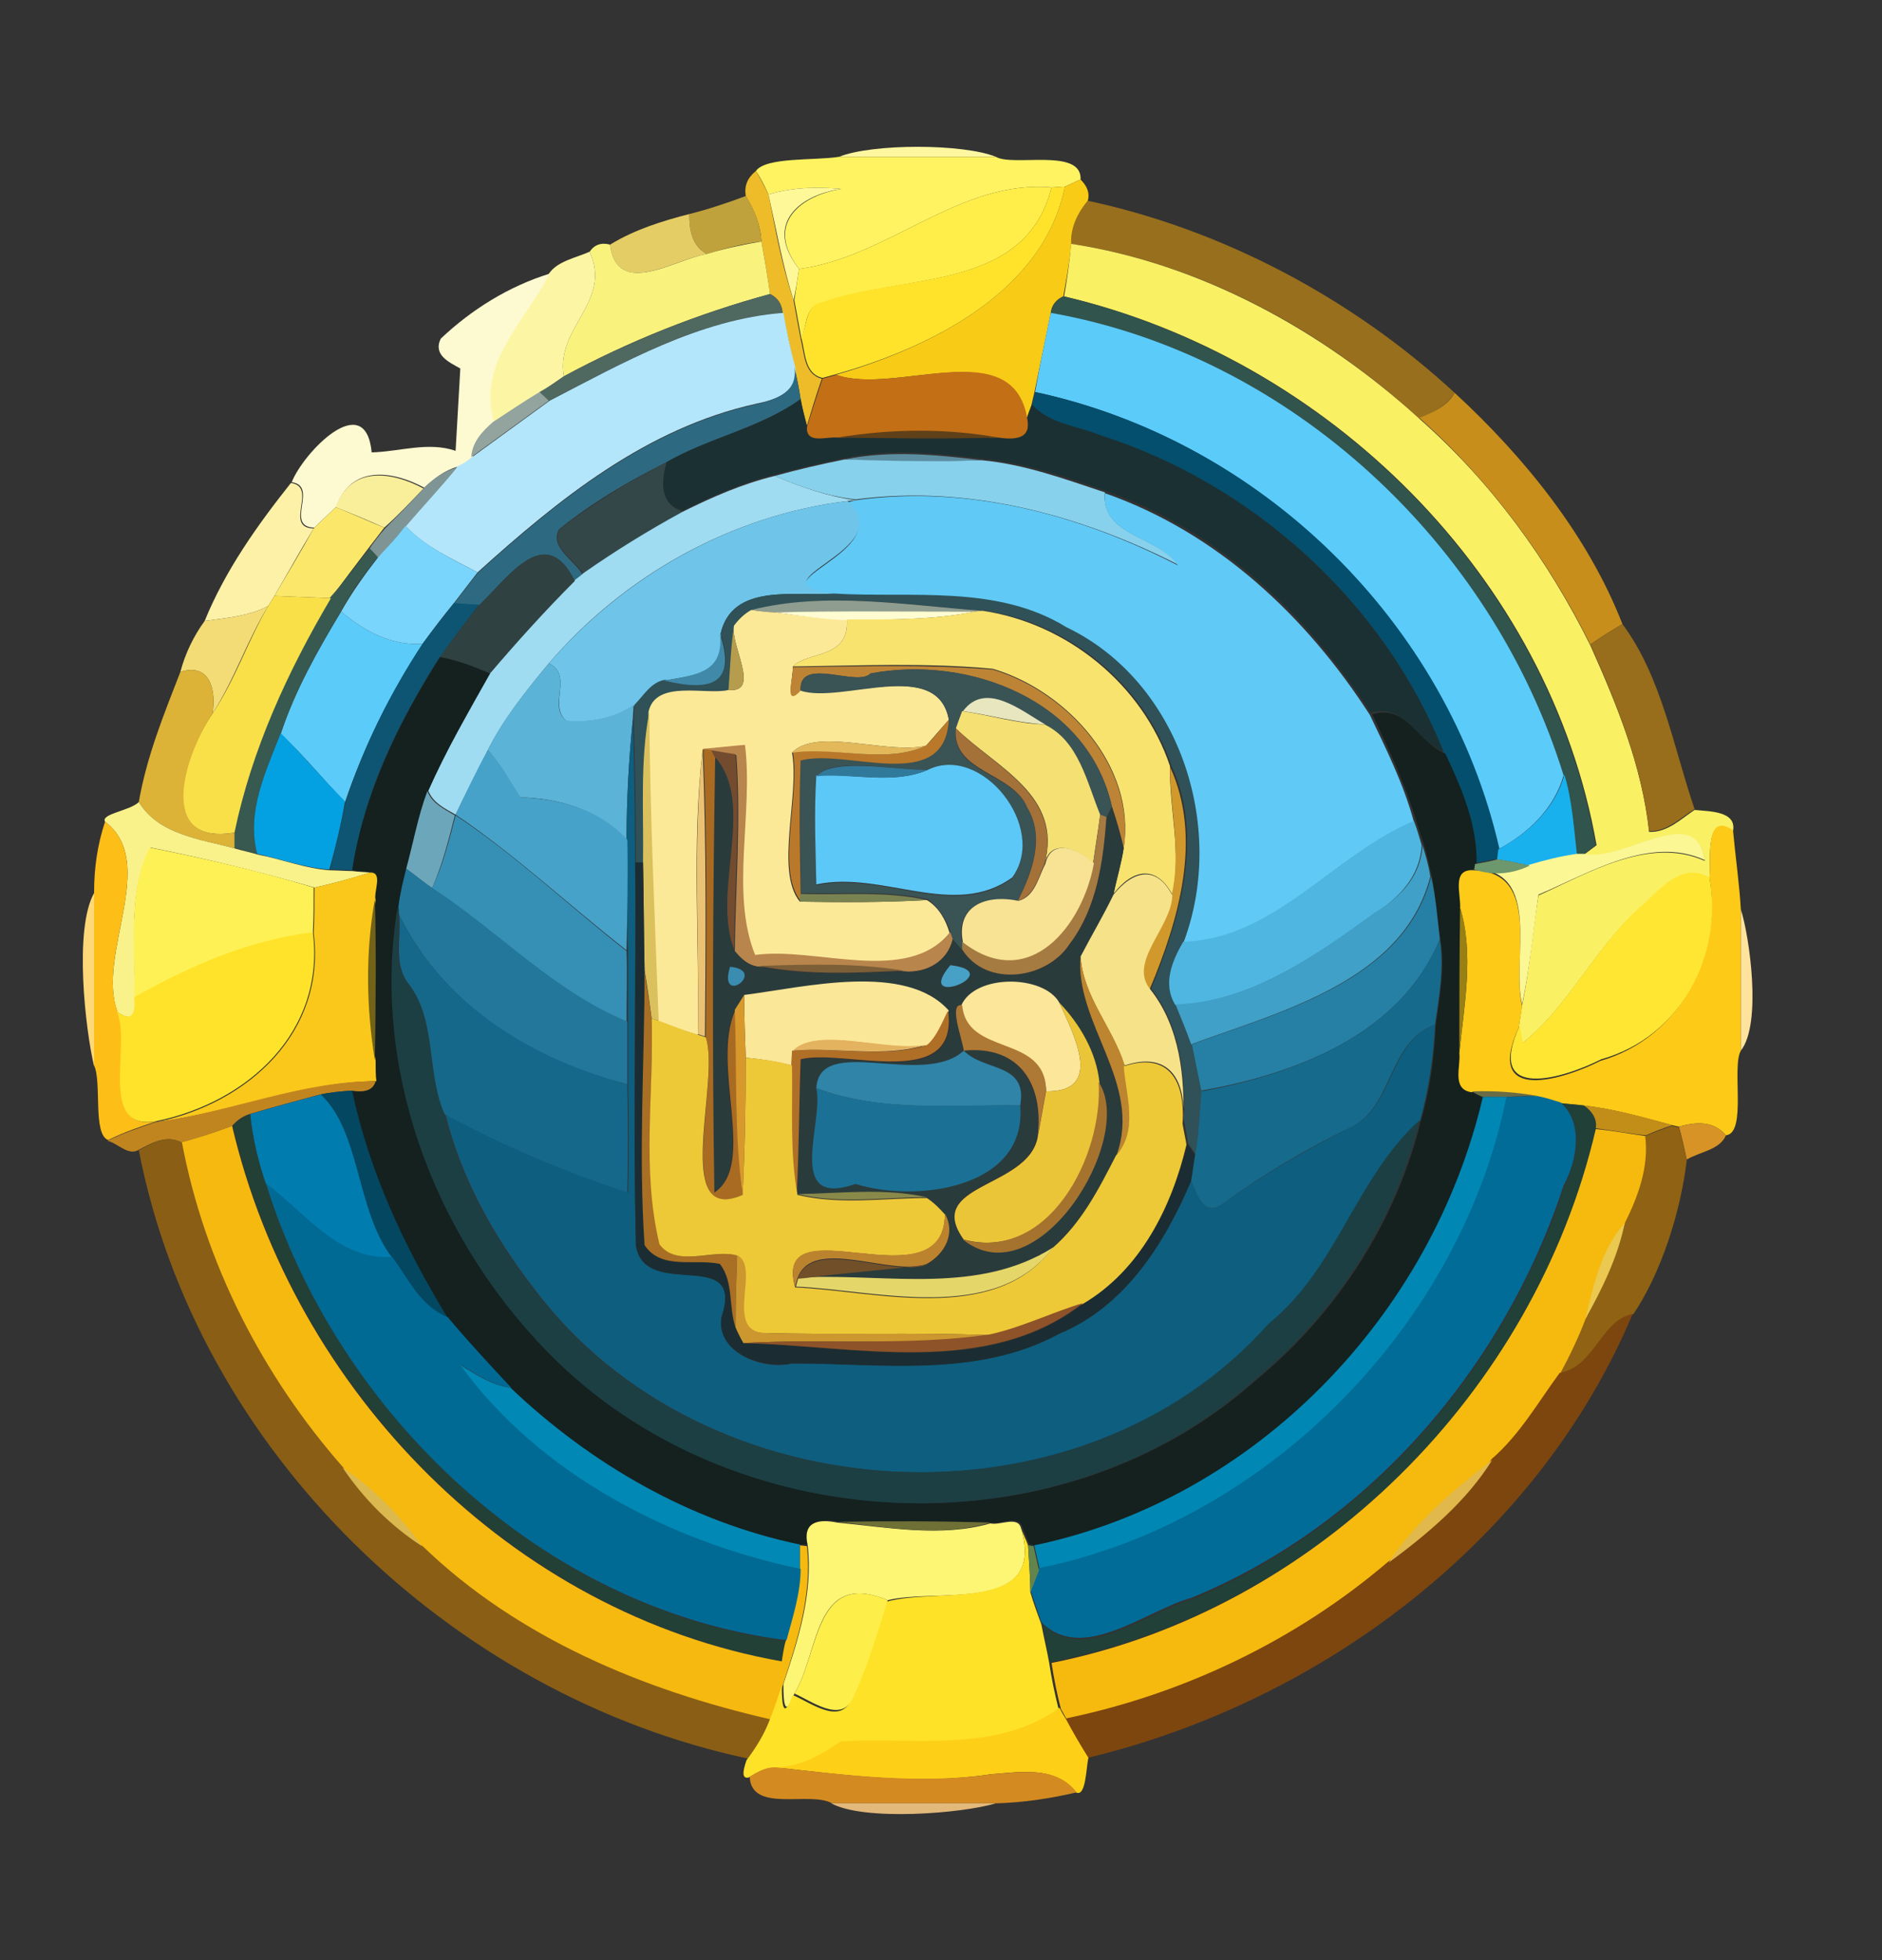 <?xml version="1.0" encoding="utf-8"?>
<!-- Generator: Adobe Illustrator 26.0.3, SVG Export Plug-In . SVG Version: 6.00 Build 0)  -->
<svg version="1.1" id="Layer_1" xmlns="http://www.w3.org/2000/svg" xmlns:xlink="http://www.w3.org/1999/xlink" x="0px" y="0px"
	 viewBox="0 0 240 250" style="enable-background:new 0 0 240 250;" xml:space="preserve">
<rect x="0" y="0" width="240" height="250" fill="#333333" stroke="none"/>
<style type="text/css">
	.st0{fill:#FEF7A1;}
	.st1{fill:#FFF362;}
	.st2{fill:#EEBC29;}
	.st3{fill:#FFEE49;}
	.st4{fill:#F8CB17;}
	.st5{fill:#FFF898;}
	.st6{fill:#FFE32B;}
	.st7{fill:#BFA23B;}
	.st8{fill:#986F1D;}
	.st9{fill:#E5CD65;}
	.st10{fill:#F9F37E;}
	.st11{fill:#F9F064;}
	.st12{fill:#FCF6A4;}
	.st13{fill:#FDF9D1;}
	.st14{fill:#4F6961;}
	.st15{fill:#31544C;}
	.st16{fill:#B3E6FB;}
	.st17{fill:#5BCBFA;}
	.st18{fill:#2D6A82;}
	.st19{fill:#C36F16;}
	.st20{fill:#93A39D;}
	.st21{fill:#044F6D;}
	.st22{fill:#C78E1C;}
	.st23{fill:#1B3033;}
	.st24{fill:#5F4018;}
	.st25{fill:#5B8EA1;}
	.st26{fill:#7F9595;}
	.st27{fill:#344748;}
	.st28{fill:#87D1EC;}
	.st29{fill:#F9EE9A;}
	.st30{fill:#9FDBF1;}
	.st31{fill:#FDF1A8;}
	.st32{fill:#60C9F6;}
	.st33{fill:#6EC5E9;}
	.st34{fill:#FBE86B;}
	.st35{fill:#79D5FB;}
	.st36{fill:#375950;}
	.st37{fill:#304141;}
	.st38{fill:#F9E049;}
	.st39{fill:#2F5157;}
	.st40{fill:#F3DC76;}
	.st41{fill:#0D5572;}
	.st42{fill:#8F9D91;}
	.st43{fill:#FCE998;}
	.st44{fill:#FFFCD2;}
	.st45{fill:#F8E36E;}
	.st46{fill:#B59D4D;}
	.st47{fill:#986D1B;}
	.st48{fill:#4089A9;}
	.st49{fill:#14211F;}
	.st50{fill:#DCB336;}
	.st51{fill:#5BB3D7;}
	.st52{fill:#BD8436;}
	.st53{fill:#3A5355;}
	.st54{fill:#E8E6BE;}
	.st55{fill:#DAC15D;}
	.st56{fill:#F4E073;}
	.st57{fill:#0E5E7F;}
	.st58{fill:#BA792A;}
	.st59{fill:#A47139;}
	.st60{fill:#04A1E2;}
	.st61{fill:#B8854C;}
	.st62{fill:#E2B85B;}
	.st63{fill:#46A2C9;}
	.st64{fill:#EAC274;}
	.st65{fill:#A96B22;}
	.st66{fill:#734B2F;}
	.st67{fill:#2A3B3C;}
	.st68{fill:#5CC8F7;}
	.st69{fill:#31799B;}
	.st70{fill:#D1992C;}
	.st71{fill:#19B1ED;}
	.st72{fill:#6CA6BA;}
	.st73{fill:#F9F28B;}
	.st74{fill:#3690B6;}
	.st75{fill:#A57B42;}
	.st76{fill:#FEBE18;}
	.st77{fill:#4FB6E1;}
	.st78{fill:#FDCA17;}
	.st79{fill:#FCF795;}
	.st80{fill:#FEF155;}
	.st81{fill:#F7E393;}
	.st82{fill:#40A0C7;}
	.st83{fill:#1B2D32;}
	.st84{fill:#6D976C;}
	.st85{fill:#F9C81A;}
	.st86{fill:#22779B;}
	.st87{fill:#F6E289;}
	.st88{fill:#FFE632;}
	.st89{fill:#2680A5;}
	.st90{fill:#FFD977;}
	.st91{fill:#798351;}
	.st92{fill:#726318;}
	.st93{fill:#1C3F44;}
	.st94{fill:#998015;}
	.st95{fill:#FFE39D;}
	.st96{fill:#15688A;}
	.st97{fill:#FFE32A;}
	.st98{fill:#166A8C;}
	.st99{fill:#BD852F;}
	.st100{fill:#3A8DB1;}
	.st101{fill:#7C5E37;}
	.st102{fill:#47A0C6;}
	.st103{fill:#A96F24;}
	.st104{fill:#FBE798;}
	.st105{fill:#FBE69A;}
	.st106{fill:#D8992C;}
	.st107{fill:#AE7835;}
	.st108{fill:#EBC538;}
	.st109{fill:#B06F27;}
	.st110{fill:#EEC937;}
	.st111{fill:#E4B35F;}
	.st112{fill:#2F84A8;}
	.st113{fill:#C18520;}
	.st114{fill:#A5732E;}
	.st115{fill:#044761;}
	.st116{fill:#1B7195;}
	.st117{fill:#696C45;}
	.st118{fill:#017CAF;}
	.st119{fill:#0187B3;}
	.st120{fill:#016C97;}
	.st121{fill:#214038;}
	.st122{fill:#C38E18;}
	.st123{fill:#234037;}
	.st124{fill:#D79325;}
	.st125{fill:#F6B910;}
	.st126{fill:#F6BA0F;}
	.st127{fill:#906213;}
	.st128{fill:#8A5E15;}
	.st129{fill:#006A95;}
	.st130{fill:#89894A;}
	.st131{fill:#BC832E;}
	.st132{fill:#EBC850;}
	.st133{fill:#E5D669;}
	.st134{fill:#CC972E;}
	.st135{fill:#704F29;}
	.st136{fill:#8E5328;}
	.st137{fill:#7D460E;}
	.st138{fill:#0188B4;}
	.st139{fill:#E0B84B;}
	.st140{fill:#DCB94E;}
	.st141{fill:#FDF574;}
	.st142{fill:#6F7035;}
	.st143{fill:#FEE227;}
	.st144{fill:#63844D;}
	.st145{fill:#FEEE49;}
	.st146{fill:#FDD017;}
	.st147{fill:#D38B21;}
	.st148{fill:#E3B87B;}
</style>
<g id="_x23_fef7a1ff">
	<path class="st0" d="M107,20c4.2-1.7,15.8-1.7,20,0C120.3,20,113.7,20,107,20z"/>
</g>
<g id="_x23_fff362ff">
	<path class="st1" d="M96.4,21.8c1.3-1.8,7.5-1.3,10.6-1.8c6.7,0,13.3,0,20,0c2.2,1.3,11-1.2,10.8,2.9c-0.5,0.2-1.5,0.7-2,0.9
		c-0.4,0-1.3,0.1-1.7,0.1c-11.8-1-20.8,8.9-32.2,10.4c-4.5-5.8,0.3-9.4,5.4-10.2c-3.1-0.3-6.3-0.2-9.3,0.7
		C97.5,23.7,97,22.7,96.4,21.8z"/>
</g>
<g id="_x23_eebc29ff">
	<path class="st2" d="M96.4,21.8c0.6,1,1.1,2,1.6,3c0.9,4.5,1.7,9.1,3.2,13.5c0.3,1.7,0.6,3.3,0.9,4.9c0.5,1.9,0.4,4.5,2.7,5.1
		c-0.7,2-1.3,4-1.9,6c-0.3-1.1-0.6-2.2-0.8-3.4c-0.2-1.4-0.5-2.8-0.8-4.1c-0.5-2.3-1-4.6-1.5-6.9c-0.1-1.1-0.6-1.9-1.6-2.4
		c-0.3-2.2-0.7-4.5-1.1-6.7c-0.1-2.1-0.9-4-2-5.8C94.9,23.7,95.3,22.7,96.4,21.8z"/>
</g>
<g id="_x23_ffee49ff">
	<path class="st3" d="M101.9,34.3c11.4-1.5,20.4-11.4,32.2-10.4c-3.4,13.5-19.1,10.9-29.4,14.8c-2.1,0.4-1.8,3-2.5,4.5
		c-0.3-1.6-0.6-3.3-0.9-4.9C101.5,36.9,101.7,35.6,101.9,34.3z"/>
</g>
<g id="_x23_f8cb17ff">
	<path class="st4" d="M135.8,23.8c0.5-0.2,1.5-0.7,2-0.9c0.9,0.9,1.2,1.8,0.9,2.8c-1.3,1.6-2.1,3.4-2.1,5.5c-0.2,2.2-0.6,4.4-1,6.6
		c-0.9,0.4-1.5,1.1-1.6,2.1c-0.7,3.4-1.4,6.8-2.1,10.2c-0.1,0.4-0.3,1.3-0.4,1.7c-0.1,0.4-0.4,1.2-0.6,1.6
		c-1.9-10.9-16.8-2.9-24.3-5.6C118.7,44.3,133.1,37.2,135.8,23.8z"/>
</g>
<g id="_x23_fff898ff">
	<path class="st5" d="M98,24.8c3-0.9,6.2-1,9.3-0.7c-5.2,0.7-10,4.4-5.4,10.2c-0.2,1.3-0.4,2.6-0.7,4C99.8,33.9,99,29.3,98,24.8z"/>
</g>
<g id="_x23_ffe32bff">
	<path class="st6" d="M134.1,23.9c0.4,0,1.3-0.1,1.7-0.1c-2.7,13.4-17.1,20.5-29.1,23.9c-0.4,0.1-1.4,0.4-1.8,0.5
		c-2.3-0.5-2.2-3.2-2.7-5.1c0.7-1.5,0.5-4.1,2.5-4.5C115,34.8,130.7,37.4,134.1,23.9z"/>
</g>
<g id="_x23_bfa23bff">
	<path class="st7" d="M87.9,27.3c2.4-0.6,4.8-1.4,7.2-2.3c1.1,1.7,1.9,3.7,2,5.8c-2.4,0.3-4.7,0.9-7,1.6
		C88.2,31.3,87.9,29.3,87.9,27.3z"/>
</g>
<g id="_x23_986f1dff">
	<path class="st8" d="M136.6,31.1c-0.1-2.1,0.8-3.9,2.1-5.5c17.3,3.7,33.8,12.5,46.8,24.5c-1,1.7-2.8,2.5-4.5,3.3
		C168.8,42.2,153.2,33.6,136.6,31.1z"/>
</g>
<g id="_x23_e5cd65ff">
	<path class="st9" d="M77.8,31.2c3.1-1.9,6.6-3,10.1-3.9c0,2,0.3,4,2.2,5.1C85.9,33.1,78.7,38.1,77.8,31.2z"/>
</g>
<g id="_x23_f9f37eff">
	<path class="st10" d="M75.2,32.1c0.6-0.9,1.5-1.2,2.6-0.9c0.9,6.9,8.2,1.9,12.3,1.2c2.3-0.7,4.7-1.2,7-1.6c0.4,2.2,0.8,4.5,1.1,6.7
		c-9.2,2.5-18,6-26.3,10.5C70.8,41.7,78.1,38.6,75.2,32.1z"/>
</g>
<g id="_x23_f9f064ff">
	<path class="st11" d="M136.6,31.1c16.5,2.5,32.1,11.1,44.4,22.3c9.2,8.1,16.4,18,21.8,28.9c3.4,7.6,6.6,15.4,7.5,23.8
		c2.3,0.1,4-1.6,5.8-2.8c1.8,0.2,5.4,0.1,4.9,2.7c-3.6-2.5-2.8,3.6-3,6c-3.8-2.1-6.4,1.9-9.1,4c-5.6,5.1-8.9,12.4-14.8,17.1
		c-0.1-0.5-0.3-1.6-0.4-2.2c0.1-0.7,0.3-2,0.4-2.7c1-4.6,1.3-9.3,2.1-14c6.3-2.8,14.1-7.6,21.2-4.4c-1.1-7.6-10.6,0.3-15.4-0.8
		c0.4-0.3,1.2-0.9,1.6-1.2c-6-34.3-34.3-62.1-67.9-70C136.1,35.5,136.4,33.3,136.6,31.1z"/>
</g>
<g id="_x23_fcf6a4ff">
	<path class="st12" d="M70,34.9c1.1-1.6,3.4-2,5.2-2.8c2.9,6.5-4.4,9.6-3.3,15.9c-1,0.7-2,1.4-3.1,2.1c-2,1.2-4,2.5-5.9,3.8
		C60.7,46.3,66.9,41,70,34.9z"/>
</g>
<g id="_x23_fdf9d1ff">
	<path class="st13" d="M56.2,43.2c3.9-3.7,8.7-6.7,13.9-8.3c-3.1,6.1-9.3,11.4-7.1,18.9c-1.4,1.2-2.7,2.6-2.7,4.5
		c-0.5,0.5-1.2,0.9-1.9,1.2c-1.7,0.5-3,1.5-4.3,2.7c-4.1-2.2-9.3-2.9-11.2,2.4c-0.9,0.9-1.9,1.8-2.8,2.7c-3.9-0.1,0.6-5.3-2.9-5.8
		c1.5-3.8,9.4-12,10.2-3.8c3.6-0.1,7.2-1.4,10.7-0.2c0.2-3.5,0.4-7,0.6-10.5C57.3,46.2,55.2,45.3,56.2,43.2z"/>
</g>
<g id="_x23_4f6961ff">
	<path class="st14" d="M71.9,48c8.4-4.5,17.2-8,26.3-10.5c1,0.5,1.5,1.3,1.6,2.4c-10.7,0.8-20.4,6.4-29.8,11.2
		c-0.3-0.3-0.9-0.8-1.2-1.1C69.9,49.4,70.9,48.7,71.9,48z"/>
</g>
<g id="_x23_31544cff">
	<path class="st15" d="M134,39.9c0.2-1,0.7-1.7,1.6-2.1c33.6,7.9,61.9,35.7,67.9,70c-0.4,0.3-1.2,0.9-1.6,1.2l-0.9,0.1
		c-0.4-3.4-0.6-6.9-1.6-10.2C190.3,69.4,164.6,45.3,134,39.9z"/>
</g>
<g id="_x23_b3e6fbff">
	<path class="st16" d="M70.1,51.1c9.3-4.8,19.1-10.4,29.8-11.2c0.4,2.3,0.9,4.6,1.5,6.9c0.5,3.2-2.5,4.2-5,4.7
		C82.4,54.6,71.2,63.7,60.9,73c-3.2-1.7-6.6-3.2-9.2-5.9c2.2-2.5,4.4-5,6.6-7.6c0.7-0.3,1.3-0.7,1.9-1.2
		C63.5,55.9,66.8,53.5,70.1,51.1z"/>
</g>
<g id="_x23_5bcbfaff">
	<path class="st17" d="M134,39.9c30.6,5.4,56.3,29.5,65.4,59c-1.2,4.2-4.5,7.4-8.3,9.4C184.6,79.5,160.9,56.2,132,50
		C132.6,46.6,133.3,43.2,134,39.9z"/>
	<path class="st17" d="M35.8,93.6c1.8-5.5,4.7-10.6,7.7-15.6c2.9,2.5,6.5,4.4,10.4,4.1c-4.1,6.3-7.5,13.1-9.9,20.2
		C41.2,99.4,38.7,96.3,35.8,93.6z"/>
</g>
<g id="_x23_2d6a82ff">
	<path class="st18" d="M101.3,46.8c0.3,1.4,0.6,2.8,0.8,4.1c-5.2,3.7-11.7,4.9-17.2,8.1c-4.8,2.4-9.4,5.1-13.6,8.5
		c-1.3,2.3,2,4,3,5.8c-0.3,0.2-0.8,0.6-1,0.8c-3.7-7.5-8.3-0.7-12.2,3.1c-0.8-0.1-2.4-0.2-3.2-0.2c1-1.3,2-2.6,3-3.9
		c10.3-9.3,21.5-18.4,35.4-21.5C98.9,51,101.8,50.1,101.3,46.8z"/>
</g>
<g id="_x23_c36f16ff">
	<path class="st19" d="M104.9,48.3c0.4-0.1,1.4-0.4,1.8-0.5c7.5,2.7,22.5-5.4,24.3,5.6c0.6,2.9-1.6,2.8-3.8,2.6
		c-6.8-1.2-13.7-1.1-20.5,0c-1.5-0.1-4,0.8-3.8-1.5C103.6,52.3,104.2,50.3,104.9,48.3z"/>
</g>
<g id="_x23_93a39dff">
	<path class="st20" d="M62.9,53.8c2-1.3,3.9-2.6,5.9-3.8c0.3,0.3,0.9,0.8,1.2,1.1c-3.3,2.4-6.6,4.8-9.9,7.2
		C60.2,56.4,61.5,55,62.9,53.8z"/>
</g>
<g id="_x23_044f6dff">
	<path class="st21" d="M132,50c28.9,6.2,52.6,29.4,59.2,58.2c-0.1,0.3-0.1,1-0.2,1.3c-0.7,0.2-2.1,0.4-2.9,0.6c0.1-5-1.9-9.7-4-14.1
		c-7.5-19.1-24.3-34.3-43.8-40.4c-2.9-1.2-6.5-1.4-8.7-3.9C131.7,51.3,131.9,50.5,132,50z"/>
</g>
<g id="_x23_c78e1cff">
	<path class="st22" d="M185.5,50.1c8.9,8.2,17,18.2,21.4,29.5c-1.4,0.8-2.8,1.7-4.1,2.6c-5.4-10.9-12.7-20.8-21.8-28.9
		C182.7,52.6,184.6,51.8,185.5,50.1z"/>
</g>
<g id="_x23_1b3033ff">
	<path class="st23" d="M84.9,59c5.5-3.2,12-4.3,17.2-8.1c0.2,1.1,0.5,2.2,0.8,3.4c-0.2,2.4,2.3,1.4,3.8,1.5c6.8,0.1,13.7,0.2,20.5,0
		c2.2,0.3,4.4,0.3,3.8-2.6c0.1-0.4,0.4-1.2,0.6-1.6c2.3,2.5,5.8,2.7,8.7,3.9c19.5,6.2,36.2,21.4,43.8,40.4c-3.5-1.4-4.9-6.2-9.3-5
		c-8.1-12.6-19.5-23.3-33.8-28.3c-5.1-1.8-10.3-3.6-15.7-4.1c-5.8-0.7-11.8-1.3-17.5-0.1c-3,0.6-6,1.3-8.9,2.1
		c-4.1,1-8,2.7-11.8,4.6C84.6,64.5,83.9,62.4,84.9,59z"/>
</g>
<g id="_x23_5f4018ff">
	<path class="st24" d="M106.8,55.8c6.8-1.1,13.7-1.2,20.5,0C120.4,56,113.6,55.9,106.8,55.8z"/>
</g>
<g id="_x23_5b8ea1ff">
	<path class="st25" d="M107.7,58.6c5.8-1.2,11.8-0.6,17.5,0.1C119.4,58.9,113.5,58.9,107.7,58.6z"/>
</g>
<g id="_x23_7f9595ff">
	<path class="st26" d="M54,62.3c1.2-1.2,2.6-2.2,4.3-2.7c-2.1,2.6-4.4,5-6.6,7.6c-1.2,1.3-2.3,2.7-3.5,4c-0.3-0.3-0.8-0.9-1.1-1.2
		c0.6-0.9,1.3-1.8,2-2.6C50.8,65.7,52.5,64,54,62.3z"/>
</g>
<g id="_x23_344748ff">
	<path class="st27" d="M71.4,67.5c4.2-3.3,8.8-6.1,13.6-8.5c-1,3.4-0.3,5.5,2.1,6.3c-4.4,2.4-8.6,5.1-12.6,8
		C73.3,71.4,70.1,69.8,71.4,67.5z"/>
</g>
<g id="_x23_87d1ecff">
	<path class="st28" d="M98.8,60.7c2.9-0.8,5.9-1.5,8.9-2.1c5.8,0.2,11.7,0.3,17.5,0.1c5.4,0.5,10.6,2.4,15.7,4.1
		c-0.5,5.6,6.7,5.5,9.3,9.2c-12.6-6.4-26.8-10.2-41.1-8.3C105.5,63.3,102.1,62.1,98.8,60.7z"/>
</g>
<g id="_x23_f9ee9aff">
	<path class="st29" d="M42.8,64.7c1.9-5.3,7.1-4.6,11.2-2.4c-1.6,1.7-3.2,3.4-5,5C47,66.4,44.9,65.5,42.8,64.7z"/>
</g>
<g id="_x23_9fdbf1ff">
	<path class="st30" d="M87,65.3c3.8-1.9,7.7-3.6,11.8-4.6c3.3,1.4,6.7,2.6,10.3,3.1l-1,0.1C93.3,65.7,79.6,73.4,70,84.6
		c-2.9,3.5-5.8,7.1-7.8,11.1c-1.4,2.7-2.8,5.5-4.1,8.2c-1.4-0.8-2.9-1.5-3.5-3.1c2.3-5.2,5.2-10,7.9-15c3.4-4.2,7.1-8.1,10.9-11.9
		c0.3-0.2,0.8-0.6,1-0.8C78.4,70.3,82.6,67.7,87,65.3z"/>
</g>
<g id="_x23_fdf1a8ff">
	<path class="st31" d="M26.1,79.2c2.6-6.4,6.7-12.2,11-17.6c3.5,0.5-1,5.7,2.9,5.8c-1.7,2.8-3.3,5.7-5,8.6c-0.2,0.3-0.6,1-0.8,1.3
		C31.7,78.6,28.9,78.8,26.1,79.2z"/>
</g>
<g id="_x23_60c9f6ff">
	<path class="st32" d="M109.1,63.8c14.3-2,28.5,1.8,41.1,8.3c-2.6-3.8-9.8-3.7-9.3-9.2c14.3,5,25.7,15.7,33.8,28.3
		c2.1,4.4,4.3,8.8,5.6,13.6c-10.2,4.2-17.8,15.1-29.4,15.4c5.4-14.6-0.5-33.1-15-40c-8.9-5.5-19.8-3.7-29.7-4.3
		c-11.2-1.5,8.8-5.5,1.8-11.8L109.1,63.8z"/>
</g>
<g id="_x23_6ec5e9ff">
	<path class="st33" d="M70,84.6c9.7-11.2,23.3-18.9,38.1-20.7c7,6.3-13,10.3-1.8,11.8c-4.9,0.4-12.9-1.4-14.4,5.1
		c0.6,5.2-3.4,5.3-7.1,6c-1.8,0.3-2.7,2-3.9,3.2c-2.5,1.6-5.6,2.2-8.6,2C69.8,90,73.2,86.2,70,84.6z"/>
</g>
<g id="_x23_fbe86bff">
	<path class="st34" d="M40,67.4c0.9-0.9,1.9-1.8,2.8-2.7c2.1,0.8,4.2,1.8,6.2,2.6c-0.7,0.9-1.3,1.7-2,2.6c-1.6,2.1-3.2,4.2-4.8,6.4
		c-1.8-0.1-5.4-0.2-7.2-0.3C36.7,73.1,38.4,70.3,40,67.4z"/>
</g>
<g id="_x23_79d5fbff">
	<path class="st35" d="M48.2,71.1c1.2-1.3,2.4-2.6,3.5-4c2.6,2.6,5.9,4.2,9.2,5.9c-1,1.3-2,2.6-3,3.9c-1.4,1.7-2.7,3.4-4,5.2
		c-3.9,0.3-7.5-1.6-10.4-4.1C44.9,75.5,46.5,73.3,48.2,71.1z"/>
</g>
<g id="_x23_375950ff">
	<path class="st36" d="M47.1,69.9c0.3,0.3,0.9,0.9,1.1,1.2c-1.8,2.1-3.4,4.4-4.7,6.8c-3,5-5.8,10.1-7.7,15.6
		c-1.9,4.9-4.4,9.9-3,15.4c-1-0.2-2-0.5-3-0.8c0-0.5,0-1.5,0-2c2.2-10.6,6.8-20.6,12.3-29.9C43.9,74.2,45.5,72,47.1,69.9z"/>
</g>
<g id="_x23_304141ff">
	<path class="st37" d="M61.1,77.2c3.9-3.8,8.5-10.6,12.2-3.1c-3.8,3.8-7.4,7.8-10.9,11.9c-2-0.9-4.2-1.7-6.4-2.1
		C57.7,81.6,59.4,79.3,61.1,77.2z"/>
</g>
<g id="_x23_f9e049ff">
	<path class="st38" d="M35,76c1.8,0.1,5.4,0.2,7.2,0.3c-5.5,9.3-10.1,19.3-12.3,29.9c-10.2,1.7-6.4-10-2.8-15.2
		c2.9-4.3,4.5-9.3,7.1-13.7C34.4,77,34.8,76.3,35,76z"/>
</g>
<g id="_x23_2f5157ff">
	<path class="st39" d="M91.9,80.8c1.5-6.5,9.5-4.7,14.4-5.1c9.9,0.6,20.8-1.2,29.7,4.3c14.4,6.9,20.4,25.4,15,40
		c-1.4,2.5-2.8,5.4-0.9,8.1c0.7,1.7,1.3,3.4,2,5.1c0.4,2,0.8,3.9,1.2,5.9c-0.2,2.7-0.3,5.5-0.8,8.2c-0.2-0.4-0.8-1.1-1-1.5
		c-0.1-0.7-0.3-2-0.5-2.7c0.2-5.9-0.5-12.3-4.2-17c3.6-8.8,6.8-19.3,2.6-28.4c-3.5-10.4-13.1-18.3-23.9-19.8
		c-9.6-0.7-20.1-2.5-29.5-0.1c-0.9,0.5-1.6,1.2-2.2,2c-0.4,2.7-0.5,5.4-0.7,8.2c-2.8,0.7-9.3-1.4-10.2,2.8
		c-1.2,6.4-0.7,12.8-0.8,19.2h-1c0-6.1-0.1-12.2-0.3-18.3c0-0.4,0.1-1.4,0.1-1.8c1.2-1.2,2.1-2.9,3.9-3.2
		C90.5,88.2,94,87.4,91.9,80.8z"/>
</g>
<g id="_x23_f3dc76ff">
	<path class="st40" d="M26.1,79.2c2.8-0.4,5.6-0.6,8.1-1.9c-2.7,4.4-4.3,9.4-7.1,13.7c0.5-3.1-0.4-6.5-4.1-5.3
		C23.6,83.4,24.7,81.1,26.1,79.2z"/>
</g>
<g id="_x23_0d5572ff">
	<path class="st41" d="M53.9,82.1c1.3-1.8,2.7-3.5,4-5.2c0.8,0.1,2.4,0.2,3.2,0.2c-1.7,2.2-3.4,4.4-5,6.7
		c-5.3,8.3-9.8,17.4-11.1,27.2c-0.7,0-2.2-0.1-2.9-0.1c0.7-2.9,1.4-5.8,2-8.7C46.4,95.1,49.8,88.3,53.9,82.1z"/>
</g>
<g id="_x23_8f9d91ff">
	<path class="st42" d="M95.8,77.8c9.4-2.4,19.9-0.6,29.5,0.1l-1,0.1c-8.5,0-17.1,0-25.6,0.1C98,78.1,96.5,77.9,95.8,77.8z"/>
</g>
<g id="_x23_fce998ff">
	<path class="st43" d="M93.6,79.8c0.6-0.8,1.3-1.5,2.2-2c0.7,0.1,2.2,0.3,3,0.3c3.1,0.4,6.1,0.8,9.2,0.9c0.3,5.1-4.9,4-6.9,6
		c0.1,1.2-1.1,5.3,1,3c5.3,1.7,17.5-4.2,18.9,3.8c-1,1.1-1.9,2.2-2.9,3.3c-4.8,1.2-14-2.4-17.1,0.9c1,5.5-2.2,15.1,1,19
		c5.4,0.1,10.8,0.1,16.2-0.2c1.5,0.9,2.4,2.5,2.9,4.2c-5.6,6.8-17.1,1.9-24.9,2.9c-3.2-7.9-0.2-18.1-1.3-26.8
		c-1.3,0.1-4,0.4-5.3,0.5c-1.4,12.1-0.4,24.3-0.6,36.4c-1.7-0.5-3.4-1.1-5.1-1.8c-0.5-13.1-1.1-26.2-1.2-39.4
		c0.9-4.2,7.4-2.1,10.2-2.8C97.1,88.4,93.1,82.3,93.6,79.8z"/>
</g>
<g id="_x23_fffcd2ff">
	<path class="st44" d="M98.8,78.1c8.5-0.2,17.1-0.1,25.6-0.1c-5.4,1.1-10.9,1-16.4,1.1C104.9,79,101.8,78.5,98.8,78.1z"/>
</g>
<g id="_x23_f8e36eff">
	<path class="st45" d="M124.3,78l1-0.1c10.8,1.6,20.4,9.4,23.9,19.8c-0.1,5.5,1.5,11,0.3,16.4c-2.1-3.9-5.1-3.2-7.5-0.1
		c0.4-2,1-3.9,1.3-5.9c1.6-10.3-7.2-20-16.7-22.8c-8.5-0.8-17-0.4-25.5-0.3c2-2,7.2-0.9,6.9-6C113.4,79,119,79.1,124.3,78z"/>
</g>
<g id="_x23_b59d4dff">
	<path class="st46" d="M92.9,88c0.2-2.7,0.3-5.5,0.7-8.2C93.1,82.3,97.1,88.4,92.9,88z"/>
</g>
<g id="_x23_986d1bff">
	<path class="st47" d="M202.8,82.2c1.3-0.9,2.7-1.8,4.1-2.6c5,6.7,6.5,15.7,9.2,23.6c-1.8,1.1-3.5,2.9-5.8,2.8
		C209.4,97.7,206.2,89.8,202.8,82.2z"/>
</g>
<g id="_x23_4089a9ff">
	<path class="st48" d="M84.7,86.8c3.7-0.7,7.7-0.8,7.1-6C94,87.4,90.5,88.2,84.7,86.8z"/>
</g>
<g id="_x23_14211fff">
	<path class="st49" d="M56.1,83.8c2.2,0.4,4.3,1.2,6.4,2.1c-2.8,4.9-5.6,9.8-7.9,15c-1.2,3.2-1.8,6.6-2.7,9.9
		c-0.4,1.6-0.8,3.2-1,4.9c-3.6,21.2,5.2,43.3,20.5,58.1c23.6,22.7,64.1,24.3,88.8,2.2c10.2-8.4,17.9-20.2,21-33.1
		c1.2-4,1.7-8.1,1.9-12.2c0.5-3.6,1.2-7.3,0.6-10.9c-0.4-2.7-0.6-5.4-1.1-8c-0.3-1.3-0.6-2.7-1-4c-0.3-1-0.7-2.1-1-3.1
		c-1.4-4.7-3.5-9.1-5.6-13.6c4.4-1.3,5.8,3.6,9.3,5c2.1,4.4,4.1,9.1,4,14.1l-0.2,0.7c-2.8-0.1-1.6,3.1-1.7,4.8
		c-0.2,6.2-0.2,12.4-0.1,18.5c0.2,1.7-1,4.6,1.5,5c0.3,0.2,1,0.5,1.4,0.7c-6.5,27.9-28.9,51.3-57.2,57.2l-0.7-0.1
		c-0.2-0.5-0.7-1.6-0.9-2.2c-0.5-1.6-2.7-0.4-3.9-0.6c-6.5-0.2-13-0.2-19.5-0.1c-2.5-0.5-4.5-0.1-3.8,2.9L102,197
		c-13.9-2.9-26.6-10.2-36.9-20c-2.7-3-5.5-5.9-8.1-9c-5.5-9-10-18.6-12.2-29c1.8,0.3,2.8-0.1,3.1-1.2c0-0.6-0.1-2-0.1-2.6
		c0.1-6.8,0.2-13.6,0-20.5c-0.3-1,1-3.6-0.7-3.5c-0.5,0-1.6-0.1-2.2-0.2C46.4,101.2,50.8,92.2,56.1,83.8z"/>
</g>
<g id="_x23_dcb336ff">
	<path class="st50" d="M23,85.7c3.7-1.2,4.6,2.2,4.1,5.3c-3.5,5.2-7.3,16.9,2.8,15.2c0,0.5,0,1.5,0,2c-4.4-1.2-9.6-1.7-12.2-5.9
		C18.7,96.5,20.9,91.1,23,85.7z"/>
</g>
<g id="_x23_5bb3d7ff">
	<path class="st51" d="M62.2,95.7c2-4.1,4.9-7.6,7.8-11.1c3.2,1.6-0.2,5.4,2.2,7.3c3,0.3,6.1-0.3,8.6-2c0,0.4-0.1,1.4-0.1,1.8
		c-0.5,5.1-0.8,10.2-0.8,15.4c-3.6-3.8-8.5-5.3-13.6-5.4C65,99.7,63.9,97.5,62.2,95.7z"/>
</g>
<g id="_x23_bd8436ff">
	<path class="st52" d="M101.1,85.1c8.5-0.1,17-0.4,25.5,0.3c9.5,2.8,18.2,12.4,16.7,22.8c-0.4-1.8-0.9-3.6-1.5-5.3
		c-3-13.5-18.2-19.4-30.8-17c-1.7,1.8-9.2-2.3-8.9,2.2C99.9,90.4,101.2,86.3,101.1,85.1z"/>
</g>
<g id="_x23_3a5355ff">
	<path class="st53" d="M102.1,88.1c-0.3-4.5,7.3-0.4,8.9-2.2c12.6-2.4,27.8,3.4,30.8,17c-0.2,0.3-0.5,1-0.7,1.4l-0.8-0.3
		c-1.7-4.1-2.6-9.4-7.1-11.5c-3-1.7-7.6-5.6-10.5-1.7c-0.2,0.6-0.6,1.7-0.8,2.2c-0.7,5.5,7.3,5.6,9.1,10c2.3,3.9,0.5,8.3-1.2,11.9
		c-4.4-0.8-8,0.9-7.1,5.3l0,1c-0.3-0.3-0.9-1-1.2-1.4l-0.3-0.9c-0.5-1.6-1.5-3.2-2.9-4.2c-5.3-1.2-10.8-0.6-16.2-0.8
		c0-5.6-0.2-11.3,0-16.9c5.9-1.7,18.4,4.4,18.9-5.2C119.5,83.8,107.4,89.8,102.1,88.1 M118.3,98.2c-4.5,0-11.9-1.7-14.2,0.8
		c-0.3,4.6-0.1,9.2,0,13.9c8.6-1.8,17.6,4.5,25-0.9C133.6,105.6,125.1,94.8,118.3,98.2z"/>
</g>
<g id="_x23_e8e6beff">
	<path class="st54" d="M122.8,90.7c2.9-3.9,7.5,0,10.5,1.7C129.7,92.2,126.3,91.2,122.8,90.7z"/>
</g>
<g id="_x23_dac15dff">
	<path class="st55" d="M82,110c0.1-6.4-0.4-12.9,0.8-19.2c0.1,13.2,0.7,26.3,1.2,39.4l-0.9-0.3c-0.2-1.5-0.6-4.6-0.9-6.1
		C82.1,119.2,82.1,114.6,82,110z"/>
</g>
<g id="_x23_f4e073ff">
	<path class="st56" d="M121.9,92.9c0.2-0.6,0.6-1.7,0.8-2.2c3.5,0.5,7,1.6,10.5,1.7c4.4,2.1,5.4,7.4,7.1,11.5
		c-0.2,1.6-0.7,4.7-0.9,6.2c-1.8-1.7-5.4-3.4-6.2,0.1C135.6,101.4,127,97.9,121.9,92.9z"/>
</g>
<g id="_x23_0e5e7fff">
	<path class="st57" d="M79.9,107.1c0-5.1,0.3-10.3,0.8-15.4c0.2,6.1,0.3,12.2,0.3,18.3c0.1,16.3-0.3,32.6,0.1,48.9
		c1.2,7.1,14-0.1,10.9,9.1c-0.7,4.6,5.4,6.8,9,5.9c11.4-0.1,23.6,1.9,34.1-3.8c8.4-3.5,13.4-11.5,16.8-19.5c0.7,1.6,1.5,4.5,3.8,3.1
		c5.1-3.7,10.6-6.9,16.3-9.8c5.8-2.4,5-11.1,11-13.2c-0.2,4.1-0.8,8.2-1.9,12.2c-8.1,7.4-10.6,18.9-19.2,25.9
		c-24.2,27.3-72.2,24.6-93.9-4.6c-5.1-6.6-9.2-14-11.2-22.1c7.4,4.1,15.2,7.3,23.3,10c0.1-4.6,0.1-9.2,0-13.8c0-2.7,0-5.3,0-8
		c0-3,0-6,0-9C79.9,116.5,80.1,111.8,79.9,107.1z"/>
</g>
<g id="_x23_ba792aff">
	<path class="st58" d="M118.1,95.1c1-1,1.9-2.2,2.9-3.3c-0.5,9.6-13,3.6-18.9,5.2c-0.2,5.6-0.1,11.3,0,16.9l0,1
		c-3.2-3.9,0-13.5-1-19C106.5,95.2,113,97.5,118.1,95.1z"/>
</g>
<g id="_x23_a47139ff">
	<path class="st59" d="M121.9,92.9c5,5,13.6,8.5,11.3,17.3c-0.8,1.7-1.3,4.1-3.4,4.7c1.8-3.6,3.5-8.1,1.2-11.9
		C129.2,98.5,121.3,98.5,121.9,92.9z"/>
</g>
<g id="_x23_04a1e2ff">
	<path class="st60" d="M32.8,108.9c-1.4-5.4,1.1-10.5,3-15.4c2.8,2.8,5.4,5.9,8.2,8.7c-0.5,2.9-1.2,5.8-2,8.7
		C38.9,110.7,35.9,109.6,32.8,108.9z"/>
</g>
<g id="_x23_b8854cff">
	<path class="st61" d="M89.7,95.5c1.3-0.1,4-0.4,5.3-0.5c1.1,8.7-1.9,18.9,1.3,26.8c7.8-1.1,19.3,3.9,24.9-2.9l0.3,0.9
		c-0.7,2.9-3.4,4.3-6.2,4.1c-6.1-1-12.3-0.8-18.5-0.6c-1.3-0.1-2.3-1-3.1-2c0.1-8.3,0.8-16.7,0.2-25c-0.8-0.1-2.4-0.4-3.1-0.5
		L89.7,95.5z"/>
</g>
<g id="_x23_e2b85bff">
	<path class="st62" d="M101,96c3.1-3.3,12.3,0.3,17.1-0.9C113,97.5,106.5,95.2,101,96z"/>
</g>
<g id="_x23_46a2c9ff">
	<path class="st63" d="M62.2,95.7c1.7,1.7,2.8,3.9,4.2,6c5.2,0.2,10.1,1.6,13.6,5.4c0.1,4.7,0,9.4-0.1,14.1
		c-7.3-5.7-14.2-12.2-21.8-17.3C59.4,101.2,60.7,98.4,62.2,95.7z"/>
</g>
<g id="_x23_eac274ff">
	<path class="st64" d="M89,131.9c0.2-12.1-0.7-24.3,0.6-36.4c0.5,12.2,0.4,24.5,0.3,36.7L89,131.9z"/>
</g>
<g id="_x23_a96b22ff">
	<path class="st65" d="M89.7,95.5l1.1,0.2l0.5,0.9c-0.3,18.4-0.4,36.9-0.1,55.4c5.3-3.6-0.6-16.3,2.6-23.2
		c0.3,7.8-0.1,15.7,0.9,23.6c-9,4.1-2.8-14.4-4.7-20.1C90.1,120,90.2,107.8,89.7,95.5z"/>
</g>
<g id="_x23_734b2fff">
	<path class="st66" d="M90.7,95.7c0.8,0.1,2.3,0.4,3.1,0.5c0.6,8.3-0.1,16.7-0.2,25c-3.1-7.5,2.9-18.7-2.5-24.7L90.7,95.7z"/>
</g>
<g id="_x23_2a3b3cff">
	<path class="st67" d="M91.2,96.6c5.3,6-0.6,17.2,2.5,24.7c0.8,1,1.8,1.9,3.1,2c6.1,1.2,12.3,0.8,18.5,0.6c2.8,0.3,5.5-1.2,6.2-4.1
		c0.3,0.3,0.9,1,1.2,1.4c3.1,4.8,10.8,3.8,13.7-0.7c3.6-4.6,4.3-10.6,4.7-16.2c0.2-0.3,0.5-1,0.7-1.4c0.5,1.8,1.1,3.5,1.5,5.3
		c-0.3,2-0.9,3.9-1.3,5.9c-1.3,2.7-2.8,5.3-4.2,7.9c-0.8,8.6,7.9,16.1,4.6,25.4c-2.2,4.3-4.4,8.6-8.1,11.8c-9.5,6-20.9,3.4-31.5,3.8
		c5.1-0.7,10.3-1,15.4-1.7c2.3-1.3,3.7-3.9,2.3-6.4c-0.7-0.8-1.4-1.5-2.3-2.1c-5.4-1.2-11-0.5-16.5-0.4c0.2-5.8,0.2-11.5,0.5-17.2
		c5.7-1.4,20.3,4.2,18.8-6.2c-5.5-6.2-18.2-3-26.1-2c-0.3,0.5-0.9,1.4-1.2,1.9c-3.2,6.9,2.7,19.6-2.6,23.2
		C90.8,133.5,90.9,115,91.2,96.6 M93.1,123.3C91.5,128.5,98,123.8,93.1,123.3 M121.2,123.1C116.3,128.9,128.7,124,121.2,123.1
		 M122.6,128.2c-1.7-0.3,0.1,4.2,0.2,5.8c7.1-0.7,10.3,4.3,9.4,11.1c-1.4,6.5-14.4,5.8-9.4,12.9c9.5,7.6,22.1-12.9,17.3-20.1
		c-0.3-3.8-2.5-7.4-5.1-10.1C133.1,124.4,124.4,124.3,122.6,128.2 M104.1,138.8c1,4.3-4.1,15.4,4.9,12.2c7.5,2.4,21.9,0.7,21-10
		c1-5.4-4.6-4.2-7.2-7C117.7,138.8,104.5,131.8,104.1,138.8z"/>
</g>
<g id="_x23_5cc8f7ff">
	<path class="st68" d="M118.3,98.2c6.8-3.4,15.4,7.3,10.8,13.7c-7.4,5.4-16.5-0.9-25,0.9c-0.1-4.6-0.3-9.2,0-13.9
		C108.8,98.6,113.8,100.1,118.3,98.2z"/>
</g>
<g id="_x23_31799bff">
	<path class="st69" d="M104.1,99c2.3-2.4,9.7-0.8,14.2-0.8C113.8,100.1,108.8,98.6,104.1,99z"/>
</g>
<g id="_x23_d1992cff">
	<path class="st70" d="M149.2,97.8c4.2,9.1,1.1,19.6-2.6,28.4c-2.9-3.5,2.8-7.9,2.8-12C150.7,108.8,149.2,103.2,149.2,97.8z"/>
</g>
<g id="_x23_19b1edff">
	<path class="st71" d="M199.5,98.8c1,3.3,1.2,6.8,1.6,10.2c-2.1,0.3-4.1,0.8-6.1,1.4c-1.4-0.3-2.7-0.6-4.1-0.8
		c0.1-0.3,0.1-1,0.2-1.3C194.9,106.3,198.3,103.1,199.5,98.8z"/>
</g>
<g id="_x23_6ca6baff">
	<path class="st72" d="M51.8,110.8c0.9-3.3,1.5-6.7,2.7-9.9c0.6,1.6,2.2,2.3,3.5,3.1c-0.8,3.2-1.6,6.3-2.9,9.3
		C54,112.5,52.9,111.6,51.8,110.8z"/>
</g>
<g id="_x23_f9f28bff">
	<path class="st73" d="M13.4,104.8c-0.6-1,3.2-1.4,4.3-2.5c2.6,4.2,7.8,4.7,12.2,5.9c1,0.3,2,0.5,3,0.8c3.1,0.6,6.1,1.8,9.2,2
		c0.7,0,2.2,0.1,2.9,0.1c0.5,0.1,1.6,0.1,2.2,0.2c-2.3,0.7-4.7,1.4-7.1,1.9c-6.9-2-13.9-3.7-20.9-5.1c-3,5.8-1.9,12.8-2,19.2
		c0.2,2-0.2,3.2-2.2,1.8C12.2,121.8,20.3,110.1,13.4,104.8z"/>
</g>
<g id="_x23_3690b6ff">
	<path class="st74" d="M58.1,104c7.6,5,14.5,11.6,21.8,17.3c0.1,3,0,6,0,9c-9.4-3.9-16.4-11.5-24.8-17
		C56.5,110.3,57.3,107.1,58.1,104z"/>
</g>
<g id="_x23_a57b42ff">
	<path class="st75" d="M140.3,103.9l0.8,0.3c-0.4,5.6-1.2,11.6-4.7,16.2c-2.9,4.5-10.6,5.6-13.7,0.7l0-1c8.5,6.4,15.3-2.2,16.7-10.1
		C139.7,108.5,140.1,105.4,140.3,103.9z"/>
</g>
<g id="_x23_febe18ff">
	<path class="st76" d="M13.4,104.8c6.9,5.3-1.2,17,1.6,24.2c1.9,4.2-2.5,15.4,5,14c-2.1,0.7-4.2,1.4-6.2,2.4c-2-0.7-0.8-7.4-1.8-9.5
		c0-7.4,0-14.7,0-22.1C12,110.8,12.4,107.8,13.4,104.8z"/>
</g>
<g id="_x23_4fb6e1ff">
	<path class="st77" d="M150.9,120.1c11.6-0.3,19.2-11.1,29.4-15.4c0.4,1,0.7,2.1,1,3.1c-0.2,3.9-2.8,6.7-6,8.7
		c-7.5,5.4-15.8,11.3-25.4,11.7C148.2,125.5,149.5,122.5,150.9,120.1z"/>
</g>
<g id="_x23_fdca17ff">
	<path class="st78" d="M218,111.9c0.2-2.4-0.6-8.5,3-6c0.3,3.3,0.8,6.7,1,10.1c0,6,0,12,0,18c-1.2,2.1,0.8,10.5-1.9,10.8
		c-1.6-1.9-3.9-1.7-6-1.1l-0.9-0.2c-3.7-1-7.5-2.1-11.3-2.5c-0.7-0.1-2.2-0.2-2.9-0.3c-1-0.3-1.9-0.6-2.9-0.8
		c-2.8-0.5-5.6-0.7-8.5-0.6c-2.5-0.4-1.3-3.3-1.5-5c0.6-6.1,1.9-12.5,0.1-18.5c0.1-1.8-1.1-5,1.7-4.8c8.9,0.2,4.8,11.6,6.2,17.3
		c-0.1,0.7-0.3,2.1-0.4,2.7c-4.6,10,5.9,6.6,10.4,4.3C214.2,132.4,219.7,121.9,218,111.9z"/>
</g>
<g id="_x23_fcf795ff">
	<path class="st79" d="M202,108.9c4.8,1.2,14.3-6.8,15.4,0.8c-7-3.2-14.8,1.7-21.2,4.4c-0.7,4.7-1.1,9.4-2.1,14
		c-1.4-5.7,2.7-17.1-6.2-17.3c2.4,0.8,4.8,0.6,7.1-0.5c2-0.6,4-1.1,6.1-1.4L202,108.9z"/>
</g>
<g id="_x23_fef155ff">
	<path class="st80" d="M19.1,108.1c7,1.4,14,3,20.9,5.1c0,1.9,0,3.9-0.1,5.8c-8.2,1-15.7,4.3-22.8,8.3
		C17.3,120.9,16.2,113.8,19.1,108.1z"/>
</g>
<g id="_x23_f7e393ff">
	<path class="st81" d="M133.3,110.2c0.8-3.5,4.4-1.8,6.2-0.1c-1.4,7.9-8.2,16.6-16.7,10.1c-0.9-4.5,2.7-6.2,7.1-5.3
		C132,114.3,132.4,111.9,133.3,110.2z"/>
</g>
<g id="_x23_40a0c7ff">
	<path class="st82" d="M181.4,107.8c0.4,1.3,0.8,2.6,1,4c-3.4,13.3-19.1,17.2-30.5,21.4c-0.6-1.7-1.3-3.4-2-5.1
		c9.6-0.3,17.9-6.2,25.4-11.7C178.6,114.5,181.2,111.7,181.4,107.8z"/>
</g>
<g id="_x23_1b2d32ff">
	<path class="st83" d="M81,110h1c0.1,4.6,0.1,9.2,0.2,13.8c0.1,11.6-0.8,23.4,0,35c2.1,3.3,6.3,1.8,9.6,2.4c1.7,2.3,1,5.4,2,8.1
		c0.3,0.5,0.8,1.5,1,2c14.2,0.3,31.1,4.6,43.4-5.1c7.3-4.3,11.3-12.4,13.2-20.3c0.3,0.4,0.8,1.1,1,1.5c-0.2,1.1-0.3,2.1-0.5,3.2
		c-3.4,8-8.4,16-16.8,19.5c-10.5,5.7-22.7,3.8-34.1,3.8c-3.6,0.8-9.7-1.3-9-5.9c3.1-9.2-9.7-2-10.9-9.1
		C80.7,142.6,81.2,126.3,81,110z"/>
</g>
<g id="_x23_6d976cff">
	<path class="st84" d="M188.1,110.2c0.7-0.1,2.2-0.4,2.9-0.6c1.4,0.2,2.7,0.5,4.1,0.8c-2.3,1.1-4.7,1.3-7.1,0.5L188.1,110.2z"/>
</g>
<g id="_x23_f9c81aff">
	<path class="st85" d="M47.2,111.3c1.7-0.1,0.4,2.5,0.7,3.5c-1.2,6.8-1.1,13.7,0,20.5c0,0.7,0,2,0.1,2.6c-9.6,0.1-18.5,4-28,5.2
		c11.7-2.4,21.6-11.5,20-24.1c0.1-1.9,0.1-3.9,0.1-5.8C42.5,112.7,44.8,112,47.2,111.3z"/>
</g>
<g id="_x23_22779bff">
	<path class="st86" d="M51.8,110.8c1.1,0.8,2.2,1.7,3.4,2.5c8.4,5.5,15.4,13.1,24.8,17c0,2.7,0,5.3,0,8c-12.1-3.1-23.4-10-29.1-21.6
		l-0.1-1C51,114,51.4,112.4,51.8,110.8z"/>
</g>
<g id="_x23_f6e289ff">
	<path class="st87" d="M142,114.1c2.5-3.1,5.5-3.8,7.5,0.1c-0.1,4.1-5.7,8.5-2.8,12c3.8,4.8,4.4,11.2,4.2,17
		c0.4-5.9-2.1-9.1-7.5-7.3c-1.5-4.8-5.3-8.8-5.6-13.9C139.2,119.3,140.7,116.8,142,114.1z"/>
</g>
<g id="_x23_ffe632ff">
	<path class="st88" d="M208.9,115.9c2.6-2.1,5.2-6.1,9.1-4c1.8,10-3.7,20.4-13.8,23.2c-4.5,2.3-15,5.7-10.4-4.3
		c0.1,0.5,0.3,1.6,0.4,2.2C200,128.3,203.3,121.1,208.9,115.9z"/>
</g>
<g id="_x23_2680a5ff">
	<path class="st89" d="M182.5,111.8c0.6,2.6,0.8,5.3,1.1,8c-5,12.2-18.5,17.2-30.4,19.3c-0.4-2-0.8-3.9-1.2-5.9
		C163.4,129,179.1,125.1,182.5,111.8z"/>
</g>
<g id="_x23_ffd977ff">
	<path class="st90" d="M12,136c-1.1-4.6-2.6-17.5,0-22.1C12,121.3,12,128.7,12,136z"/>
</g>
<g id="_x23_798351ff">
	<path class="st91" d="M102,114c5.4,0.2,10.9-0.4,16.2,0.8c-5.4,0.3-10.8,0.3-16.2,0.2L102,114z"/>
</g>
<g id="_x23_726318ff">
	<path class="st92" d="M47.8,135.2c-1.1-6.8-1.2-13.7,0-20.5C48,121.6,47.9,128.4,47.8,135.2z"/>
</g>
<g id="_x23_1c3f44ff">
	<path class="st93" d="M71.2,173.8c-15.3-14.8-24-36.8-20.5-58.1l0.1,1c0.3,2.8-0.7,6.1,1.1,8.5c3.8,4.8,2.4,11.5,4.8,16.9
		c2,8.1,6.1,15.6,11.2,22.1c21.7,29.2,69.7,31.9,93.9,4.6c8.7-7,11.1-18.6,19.2-25.9c-3.1,12.9-10.8,24.7-21,33.1
		C135.4,198.1,94.8,196.5,71.2,173.8z"/>
</g>
<g id="_x23_998015ff">
	<path class="st94" d="M186.2,115.7c1.8,6,0.5,12.4-0.1,18.5C186.1,128.1,186.1,121.9,186.2,115.7z"/>
</g>
<g id="_x23_ffe39dff">
	<path class="st95" d="M222,116c1.1,3.4,2.7,14.6,0,18C222,128,222,122,222,116z"/>
</g>
<g id="_x23_15688aff">
	<path class="st96" d="M50.9,116.7c5.7,11.6,17,18.4,29.1,21.6c0.1,4.6,0.1,9.2,0,13.8c-8.1-2.7-15.8-5.9-23.3-10
		c-2.4-5.4-0.9-12.1-4.8-16.9C50.2,122.7,51.2,119.5,50.9,116.7z"/>
</g>
<g id="_x23_ffe32aff">
	<path class="st97" d="M17.1,127.2c7.1-4,14.6-7.3,22.8-8.3c1.6,12.7-8.3,21.7-20,24.1c-7.5,1.3-3.1-9.8-5-14
		C16.9,130.5,17.3,129.2,17.1,127.2z"/>
</g>
<g id="_x23_166a8cff">
	<path class="st98" d="M183.6,119.8c0.6,3.6-0.1,7.3-0.6,10.9c-6.1,2.1-5.3,10.8-11,13.2c-5.7,2.8-11.1,6-16.3,9.8
		c-2.3,1.4-3.1-1.5-3.8-3.1c0.2-1.1,0.3-2.1,0.5-3.2c0.5-2.7,0.6-5.5,0.8-8.2C165.1,137,178.6,132,183.6,119.8z"/>
</g>
<g id="_x23_bd852fff">
	<path class="st99" d="M142.4,147.3c3.3-9.2-5.4-16.8-4.6-25.4c0.3,5.2,4.1,9.1,5.6,13.9C143.6,139.7,145.2,144.2,142.4,147.3z"/>
</g>
<g id="_x23_3a8db1ff">
	<path class="st100" d="M93.1,123.3C98,123.8,91.5,128.5,93.1,123.3z"/>
</g>
<g id="_x23_7c5e37ff">
	<path class="st101" d="M96.8,123.2c6.2-0.2,12.4-0.4,18.5,0.6C109.1,124.1,102.8,124.4,96.8,123.2z"/>
</g>
<g id="_x23_47a0c6ff">
	<path class="st102" d="M121.2,123.1C128.7,124,116.3,128.9,121.2,123.1z"/>
</g>
<g id="_x23_a96f24ff">
	<path class="st103" d="M82.2,123.8c0.2,1.5,0.7,4.6,0.9,6.1c0.3,9.6-1.2,19.4,1.1,28.8c2.1,3,6.7,0.6,9.8,1.4
		c-0.1,3-0.2,6.1-0.2,9.2c-0.9-2.6-0.2-5.8-2-8.1c-3.3-0.7-7.5,0.8-9.6-2.4C81.4,147.1,82.2,135.4,82.2,123.8z"/>
</g>
<g id="_x23_fbe798ff">
	<path class="st104" d="M94.9,126.9c7.8-1,20.6-4.2,26.1,2c-0.8,1.5-1.4,3.2-2.7,4.4c-4.8,1.1-13.9-2.5-17.2,0.8
		c0,0.4-0.1,1.4-0.1,1.8c-1.9-0.5-3.9-0.8-5.9-1C95,132.2,94.9,129.5,94.9,126.9z"/>
</g>
<g id="_x23_fbe69aff">
	<path class="st105" d="M122.6,128.2c1.8-4,10.5-3.9,12.5-0.3c1.9,4.2,5.7,11.4-1.7,11.3C133.2,131.8,123.2,134.9,122.6,128.2z"/>
</g>
<g id="_x23_d8992cff">
	<path class="st106" d="M93.7,128.8c0.3-0.5,0.9-1.4,1.2-1.9c0,2.7,0.1,5.3,0.2,8c0,5.8-0.1,11.6-0.4,17.5
		C93.6,144.5,94,136.6,93.7,128.8z"/>
</g>
<g id="_x23_ae7835ff">
	<path class="st107" d="M122.9,134c-0.2-1.6-2-6.1-0.2-5.8c0.6,6.6,10.6,3.6,10.7,10.9c-0.3,1.5-0.8,4.5-1.1,6
		C133.2,138.3,130,133.3,122.9,134z"/>
</g>
<g id="_x23_ebc538ff">
	<path class="st108" d="M135.1,127.9c2.6,2.7,4.7,6.3,5.1,10.1c0.6,9.4-6.3,23-17.3,20.1c-5.1-7.1,8-6.5,9.4-12.9
		c0.3-1.5,0.8-4.5,1.1-6C140.8,139.3,137,132.1,135.1,127.9z"/>
</g>
<g id="_x23_b06f27ff">
	<path class="st109" d="M118.2,133.3c1.3-1.1,1.9-2.9,2.7-4.4c1.4,10.4-13.2,4.8-18.8,6.2c-0.2,5.7-0.2,11.5-0.5,17.2
		c-1-5.4-0.6-11-0.7-16.5c0-0.4,0.1-1.4,0.1-1.8C106.7,133.5,112.8,135,118.2,133.3z"/>
</g>
<g id="_x23_eec937ff">
	<path class="st110" d="M83.1,129.9l0.9,0.3c1.7,0.6,3.3,1.3,5.1,1.8l0.9,0.3c1.9,5.6-4.4,24.1,4.7,20.1c0.3-5.8,0.4-11.6,0.4-17.5
		c2,0.2,4,0.4,5.9,1c0.1,5.5-0.3,11.1,0.7,16.5c5.4,1.3,11.1,0.4,16.5,0.4c0.9,0.6,1.6,1.3,2.3,2.1c-0.1,11.8-22.1-1.7-19.1,9.3
		c10,0.4,25.4,4.9,32.8-5c3.7-3.2,5.9-7.5,8.1-11.8c2.9-3.2,1.3-7.6,1-11.4c5.4-1.8,7.9,1.4,7.5,7.3c0.1,0.7,0.4,2,0.5,2.7
		c-1.9,8-5.9,16-13.2,20.3c-4,1.3-7.8,3.1-11.9,4c-9.7-0.4-19.5,0-29.2-0.3c-4.6-0.7-0.1-8.5-3.1-9.9c-3.1-0.8-7.6,1.6-9.8-1.4
		C81.8,149.2,83.4,139.4,83.1,129.9z"/>
</g>
<g id="_x23_e4b35fff">
	<path class="st111" d="M101.1,134c3.2-3.2,12.3,0.3,17.2-0.8C112.8,135,106.7,133.5,101.1,134z"/>
</g>
<g id="_x23_2f84a8ff">
	<path class="st112" d="M104.1,138.8c0.4-7,13.6,0,18.8-4.8c2.6,2.7,8.2,1.5,7.2,7C121.4,140.9,112.4,141.9,104.1,138.8z"/>
</g>
<g id="_x23_c18520ff">
	<path class="st113" d="M19.9,143.1c9.4-1.2,18.4-5.2,28-5.2c-0.3,1.1-1.3,1.5-3.1,1.2c-1.3,0.1-2.7,0.2-4,0.5c-3,0.8-6,1.6-9,2.5
		c-0.9,0.3-1.6,0.8-2.2,1.5c-2.1,0.8-4.3,1.5-6.5,2.1c-1.9-1-3.8,0.1-5.5,1c-1.3,0.7-2.6-0.9-3.9-1.2
		C15.7,144.5,17.9,143.8,19.9,143.1z"/>
</g>
<g id="_x23_a5732eff">
	<path class="st114" d="M140.1,138c4.8,7.2-7.8,27.7-17.3,20.1C133.8,161,140.7,147.4,140.1,138z"/>
</g>
<g id="_x23_044761ff">
	<path class="st115" d="M40.9,139.6c1.3-0.3,2.6-0.4,4-0.5c2.2,10.4,6.7,20,12.2,29c-3.4-1.4-5-4.9-7.1-7.7
		C45.3,154.3,46,144.3,40.9,139.6z"/>
</g>
<g id="_x23_1b7195ff">
	<path class="st116" d="M104.1,138.8c8.3,3.1,17.3,2,26,2.2c0.9,10.7-13.5,12.4-21,10C100,154.2,105.1,143.1,104.1,138.8z"/>
</g>
<g id="_x23_696c45ff">
	<path class="st117" d="M187.7,139.2c2.9-0.1,5.7,0.1,8.5,0.6c-1.3,0-2.7,0-4,0.1c-0.8,0-2.3,0-3.1,0
		C188.7,139.8,188,139.4,187.7,139.2z"/>
</g>
<g id="_x23_017cafff">
	<path class="st118" d="M31.9,142.1c3-0.9,6-1.7,9-2.5c5.1,4.7,4.5,14.8,9.1,20.8c-6.7,0.5-11.1-5.7-16.1-9.4
		C32.9,148.1,32.2,145.1,31.9,142.1z"/>
</g>
<g id="_x23_0187b3ff">
	<path class="st119" d="M189.1,139.9c0.8,0,2.3,0,3.1,0c-5.7,28.6-30.2,54.2-59.6,60.3c-0.2-0.8-0.5-2.3-0.7-3.1
		C160.1,191.2,182.6,167.8,189.1,139.9z"/>
</g>
<g id="_x23_016c97ff">
	<path class="st120" d="M192.1,139.9c1.3,0,2.7-0.1,4-0.1c1,0.2,1.9,0.5,2.9,0.8c3,2.6,2.1,7.5,0.4,10.6
		c-7.6,23.2-24.8,43.3-47.5,52.6c-5.8,1.6-13.8,8.4-19.1,3.1c-0.5-1.4-0.9-2.7-1.4-4.1c0.3-0.7,0.8-2.1,1.1-2.8
		C161.9,194.1,186.4,168.6,192.1,139.9z"/>
</g>
<g id="_x23_214038ff">
	<path class="st121" d="M199.1,140.7c0.7,0.1,2.2,0.2,2.9,0.3c1,0.7,1.7,1.7,1.5,3c-7.7,33.6-35.7,61.4-69.6,68
		c-0.3-1.6-0.7-3.3-1-4.9c5.3,5.3,13.3-1.5,19.1-3.1c22.7-9.4,39.9-29.5,47.5-52.6C201.1,148.2,202.1,143.3,199.1,140.7z"/>
</g>
<g id="_x23_c38e18ff">
	<path class="st122" d="M202,141c3.8,0.4,7.6,1.5,11.3,2.5c-1.2,0.4-2.3,0.8-3.4,1.3c-2.1-0.2-4.2-0.6-6.4-0.9
		C203.7,142.7,203,141.7,202,141z"/>
</g>
<g id="_x23_234037ff">
	<path class="st123" d="M29.7,143.6c0.6-0.7,1.3-1.2,2.2-1.5c0.3,3,1,6,2,8.9c9.1,29.3,35.3,54.3,66.3,58.3c-0.1,0.7-0.3,2-0.5,2.6
		C65.3,205.7,37.5,177.3,29.7,143.6z"/>
</g>
<g id="_x23_d79325ff">
	<path class="st124" d="M214.1,143.7c2.2-0.6,4.4-0.8,6,1.1c-0.8,1.9-3.4,2.1-5,3.1C214.8,146.5,214.5,145.1,214.1,143.7z"/>
</g>
<g id="_x23_f6b910ff">
	<path class="st125" d="M23.1,145.7c2.2-0.6,4.4-1.3,6.5-2.1c7.9,33.8,35.6,62.2,70.1,68.3c0.1-0.7,0.3-2,0.5-2.6
		c0.8-3,1.8-6,1.8-9.1c0-0.8,0-2.3,0-3.1l0.9,0.1c0.7,6.1-1.2,12-3.1,17.8c-0.5,1.5-1,3-1.6,4.5c-16.2-3.7-32.3-10.4-44.4-22.1
		c-2.8-3.9-6.1-7.3-10.1-10C33.4,175.5,26,161.1,23.1,145.7z"/>
</g>
<g id="_x23_f6ba0fff">
	<path class="st126" d="M203.5,144c2.1,0.2,4.2,0.6,6.4,0.9c0.5,4-1,7.7-2.6,11.2c-3.1,3.3-4.1,7.9-5,12.2c-1,2.3-2.1,4.6-3.2,6.9
		c-2.8,3.8-5.1,7.9-8.6,11.1c-4.9,3.8-9.8,7.8-13.2,13.1c-11.8,10-26.1,16.9-41.2,20c-0.2-0.3-0.6-1.1-0.8-1.4
		c-0.5-1.9-0.9-3.9-1.2-5.9C167.8,205.4,195.7,177.6,203.5,144z"/>
</g>
<g id="_x23_906213ff">
	<path class="st127" d="M209.8,144.9c1.1-0.5,2.3-0.9,3.4-1.3l0.9,0.2c0.4,1.4,0.7,2.8,1,4.2c-0.8,6.7-3.3,14.4-6.8,19.6
		c-4,0.8-5,6.8-9.3,7.5c1.2-2.2,2.3-4.5,3.2-6.9c2.1-3.9,4.1-7.8,5-12.2C208.9,152.6,210.3,148.8,209.8,144.9z"/>
</g>
<g id="_x23_8a5e15ff">
	<path class="st128" d="M17.7,146.7c1.7-0.9,3.5-2,5.5-1c2.9,15.4,10.3,29.8,20.6,41.5c2.7,4,6,7.4,10.1,10
		c12.1,11.7,28.2,18.4,44.4,22.1c-0.7,1.8-1.8,3.5-2.9,5C57.4,216.2,25.1,184.9,17.7,146.7z"/>
</g>
<g id="_x23_006a95ff">
	<path class="st129" d="M33.9,150.9c4.9,3.7,9.3,9.9,16.1,9.4c2.1,2.8,3.6,6.3,7.1,7.7c2.6,3.1,5.3,6,8.1,9
		c-2.4-0.3-4.4-1.7-6.4-2.9c10.1,13.9,26.7,22.5,43.3,26c0,3.1-1,6.1-1.8,9.1C69.2,205.3,43,180.3,33.9,150.9z"/>
</g>
<g id="_x23_89894aff">
	<path class="st130" d="M101.7,152.3c5.5-0.1,11.1-0.8,16.5,0.4C112.7,152.7,107.1,153.6,101.7,152.3z"/>
</g>
<g id="_x23_bc832eff">
	<path class="st131" d="M120.5,154.8c1.4,2.5,0,5.1-2.3,6.4c-4.5,1.7-14.5-3.6-16.5,1.8l-0.3,1.1
		C98.4,153.2,120.4,166.7,120.5,154.8z"/>
</g>
<g id="_x23_ebc850ff">
	<path class="st132" d="M202.2,168.2c1-4.3,2-8.9,5-12.2C206.3,160.4,204.3,164.4,202.2,168.2z"/>
</g>
<g id="_x23_e5d669ff">
	<path class="st133" d="M102.8,162.9c10.6-0.4,22,2.2,31.5-3.8c-7.4,9.9-22.8,5.4-32.8,5l0.3-1.1L102.8,162.9z"/>
</g>
<g id="_x23_cc972eff">
	<path class="st134" d="M94,160.1c3,1.4-1.5,9.2,3.1,9.9c9.7,0.3,19.4-0.1,29.2,0.3c-10.4,1.5-21,0.4-31.5,1c-0.3-0.5-0.8-1.5-1-2
		C93.8,166.2,93.9,163.1,94,160.1z"/>
</g>
<g id="_x23_704f29ff">
	<path class="st135" d="M101.7,163.1c2-5.4,12-0.1,16.5-1.8c-5.1,0.7-10.3,1-15.4,1.7L101.7,163.1z"/>
</g>
<g id="_x23_8e5328ff">
	<path class="st136" d="M126.2,170.2c4.1-0.9,7.9-2.8,11.9-4c-12.3,9.6-29.2,5.4-43.4,5.1C105.3,170.7,115.8,171.7,126.2,170.2z"/>
</g>
<g id="_x23_7d460eff">
	<path class="st137" d="M198.9,175.1c4.4-0.7,5.3-6.8,9.3-7.5c-12.1,28.7-39.5,49.4-69.5,56.6c-1-1.6-2.1-3.3-2.9-5
		c15.1-3.1,29.5-10,41.2-20c5-3.7,9.9-7.7,13.2-13.1C193.8,183,196.1,178.9,198.9,175.1z"/>
</g>
<g id="_x23_0188b4ff">
	<path class="st138" d="M58.7,174.1c2,1.2,4,2.6,6.4,2.9c10.3,9.8,23,17.1,36.9,20c0,0.8,0,2.3,0,3.1
		C85.4,196.6,68.8,188,58.7,174.1z"/>
</g>
<g id="_x23_e0b84bff">
	<path class="st139" d="M177.1,199.3c3.4-5.2,8.3-9.3,13.2-13.1C187,191.5,182.1,195.6,177.1,199.3z"/>
</g>
<g id="_x23_dcb94eff">
	<path class="st140" d="M43.7,187.2c4,2.7,7.3,6.1,10.1,10C49.8,194.6,46.4,191.2,43.7,187.2z"/>
</g>
<g id="_x23_fdf574ff">
	<path class="st141" d="M103,197.1c-0.7-3,1.3-3.4,3.8-2.9c6.4,0.6,13.2,1.9,19.5,0.1c1.2,0.3,3.5-1,3.9,0.6
		c3.3,11.1-10.8,7.6-17,9.2c-9.5-4-8.7,6.8-11.9,11.9c-1.2,3.2-1.4,1.3-1.4-1.2C101.8,209.1,103.7,203.2,103,197.1z"/>
</g>
<g id="_x23_6f7035ff">
	<path class="st142" d="M106.8,194.1c6.5-0.1,13-0.1,19.5,0.1C120,196.1,113.2,194.8,106.8,194.1z"/>
</g>
<g id="_x23_fee227ff">
	<path class="st143" d="M130.2,194.9c0.2,0.6,0.7,1.6,0.9,2.2c0.1,1.5,0.3,4.5,0.3,6c0.4,1.4,0.9,2.7,1.4,4.1c0.3,1.6,0.7,3.2,1,4.9
		c0.3,2,0.7,3.9,1.2,5.9c-8.1,5.9-18.6,3.7-27.9,4.3c-2.5,1.8-5.2,3.3-8.4,3.2c-1.2,0-2.2,0.6-3.2,1.2c-0.8,0.2-0.9-0.5-0.3-2.2
		c1.2-1.6,2.2-3.2,2.9-5c0.6-1.5,1.1-3,1.6-4.5c0,2.5,0.2,4.4,1.4,1.2c2.2,0.9,5.9,3.8,7.4,0.7c1.9-4,3.2-8.3,4.5-12.6
		C119.5,202.4,133.5,205.9,130.2,194.9z"/>
</g>
<g id="_x23_63844dff">
	<path class="st144" d="M131.1,197.1l0.7,0.1c0.2,0.8,0.5,2.3,0.7,3.1c-0.3,0.7-0.8,2.1-1.1,2.8
		C131.4,201.5,131.2,198.6,131.1,197.1z"/>
</g>
<g id="_x23_feee49ff">
	<path class="st145" d="M101.3,216c3.2-5.1,2.5-15.9,11.9-11.9c-1.3,4.2-2.6,8.6-4.5,12.6C107.2,219.8,103.4,216.9,101.3,216z"/>
</g>
<g id="_x23_fdd017ff">
	<path class="st146" d="M107.2,222.1c9.3-0.6,19.8,1.6,27.9-4.3c0.2,0.4,0.6,1.1,0.8,1.4c0.9,1.7,1.9,3.4,2.9,5
		c-0.3,1.2-0.3,5.1-1.6,4.4c-2.6-3.4-7.1-2.6-10.9-2.3c-9.2,1.4-18.4,0.1-27.6-0.9C102,225.4,104.6,223.9,107.2,222.1z"/>
</g>
<g id="_x23_d38b21ff">
	<path class="st147" d="M95.6,226.6c1-0.6,2-1.2,3.2-1.2c9.1,1,18.4,2.2,27.6,0.9c3.8-0.3,8.3-1.1,10.9,2.3
		c-3.4,0.8-6.8,1.3-10.2,1.4c-7,0-14,0-21,0C103.3,228.4,95.8,231.3,95.6,226.6z"/>
</g>
<g id="_x23_e3b87bff">
	<path class="st148" d="M106,230c7,0,14,0,21,0C122.7,231.3,110.2,232.3,106,230z"/>
</g>
</svg>
